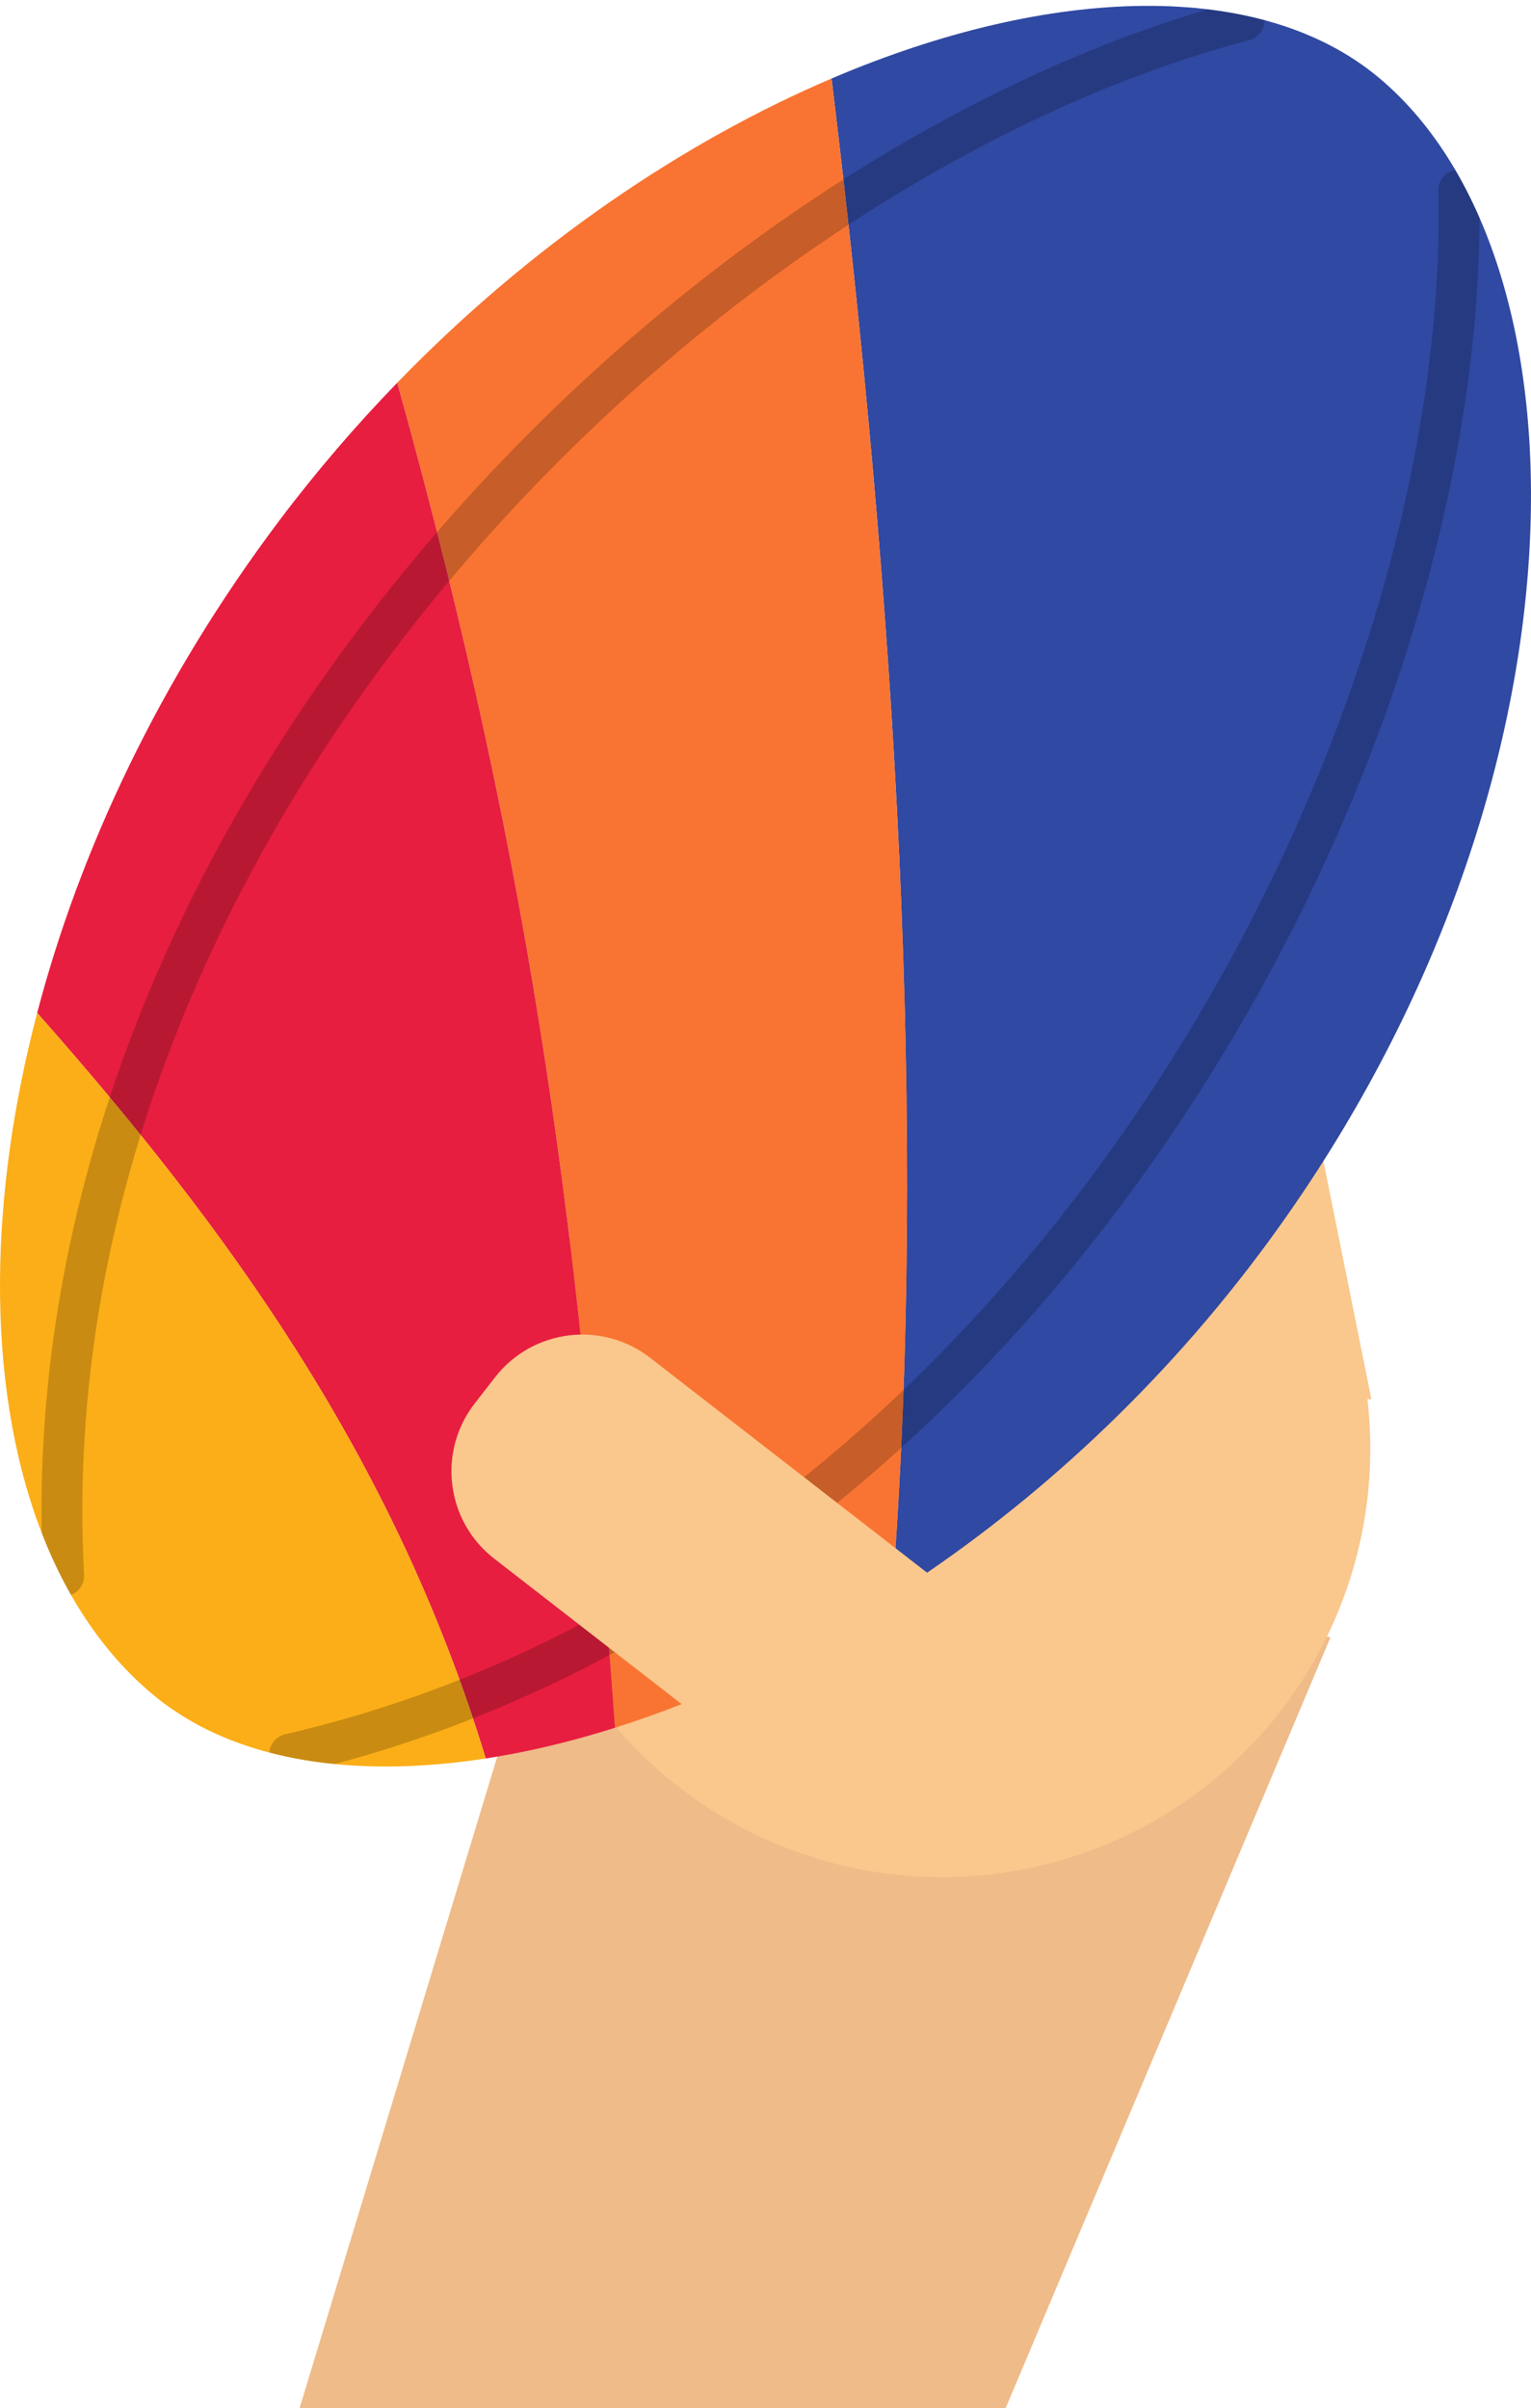 <?xml version="1.0" encoding="utf-8"?>
<!-- Generator: Adobe Illustrator 19.1.0, SVG Export Plug-In . SVG Version: 6.00 Build 0)  -->
<svg version="1.1" id="Layer_1" xmlns="http://www.w3.org/2000/svg" xmlns:xlink="http://www.w3.org/1999/xlink" x="0px" y="0px"
	 viewBox="0 0 75 118" style="enable-background:new 0 0 75 118;" xml:space="preserve">
<style type="text/css">
	.st0{fill:#EFBB89;}
	.st1{fill:#FAC78D;}
	.st2{fill:#3049A2;}
	.st3{fill:#F97432;}
	.st4{fill:#E71E3F;}
	.st5{fill:#FBAE17;}
	.st6{clip-path:url(#SVGID_2_);}
	.st7{opacity:0.2;fill:none;stroke:#000000;stroke-width:2;stroke-linecap:round;stroke-miterlimit:10;}
	.st8{fill:none;stroke:#FBAE17;stroke-width:4;stroke-miterlimit:10;}
</style>
<g>
	<polygon class="st0" points="49.254,118.022 14.658,118.057 29.421,69.391 65.173,80.236 	"/>
	<path class="st1" d="M60.568,35.705c0.105,0.561,6.615,32.862,6.615,32.862l-17.081-0.647
		l-7.047-23.138"/>
	<circle class="st1" cx="46.138" cy="70.99" r="20.99"/>
	<g>
		<path class="st2" d="M67.55,3.811C61.781-1.019,51.541-0.767,40.735,3.848
			c3.133,25.795,4.74,51.417,2.965,74.349c6.428-4.112,12.669-9.692,17.899-16.637
			C78.113,39.627,78.472,12.954,67.55,3.811z"/>
		<path class="st3" d="M40.735,3.848c-7.229,3.087-14.709,8.129-21.276,14.907
			c6.832,24.506,8.956,42.269,10.67,65.904c4.425-1.402,9.044-3.565,13.571-6.461
			C45.474,55.265,43.868,29.643,40.735,3.848z"/>
		<path class="st4" d="M19.459,18.755c-2.019,2.084-3.952,4.33-5.764,6.736
			C7.826,33.285,3.911,41.657,1.821,49.631
			c9.23,10.446,17.469,21.717,21.975,36.533c2.042-0.315,4.164-0.818,6.333-1.506
			C28.415,61.024,26.291,43.261,19.459,18.755z"/>
		<path class="st5" d="M1.821,49.631c-1.19,4.54-1.791,8.951-1.82,13.051
			c-0.062,8.963,2.596,16.445,7.742,20.558c0.299,0.239,0.615,0.46,0.938,0.673
			c3.75,2.471,9.08,3.183,15.114,2.251
			C19.29,71.348,11.05,60.077,1.821,49.631z"/>
		<g>
			<defs>
				<path id="SVGID_1_" d="M67.55,3.811c-5.77-4.83-16.01-4.578-26.816,0.037
					c-7.229,3.087-14.709,8.129-21.276,14.907
					c-2.019,2.084-3.952,4.33-5.764,6.736C7.826,33.285,3.911,41.657,1.821,49.631
					c-1.19,4.54-1.791,8.951-1.82,13.051c-0.062,8.963,2.596,16.445,7.741,20.558
					c0.299,0.239,0.615,0.46,0.938,0.673c3.75,2.471,9.08,3.183,15.114,2.251
					c2.042-0.315,4.164-0.818,6.333-1.506c4.425-1.402,9.044-3.565,13.571-6.461
					c6.428-4.112,12.669-9.692,17.899-16.637
					C78.113,39.627,78.472,12.954,67.55,3.811z"/>
			</defs>
			<clipPath id="SVGID_2_">
				<use xlink:href="#SVGID_1_"  style="overflow:visible;"/>
			</clipPath>
			<g class="st6">
				<path class="st7" d="M3.118,77.219C1.157,40.475,33.693,8.157,60.946,1"/>
				<path class="st7" d="M14.191,85.954C50.046,77.684,72.114,37.484,71.461,9.314"/>
			</g>
		</g>
		<path class="st8" d="M45.431,83.625"/>
	</g>
	<path class="st1" d="M49.212,88.922c-1.834,2.363-5.237,2.792-7.601,0.958L24.21,76.373
		c-2.363-1.834-2.792-5.237-0.958-7.601l0.996-1.283
		c1.834-2.363,5.237-2.793,7.601-0.958l17.402,13.506
		c2.363,1.834,2.792,5.237,0.958,7.6L49.212,88.922z"/>
</g>
</svg>
